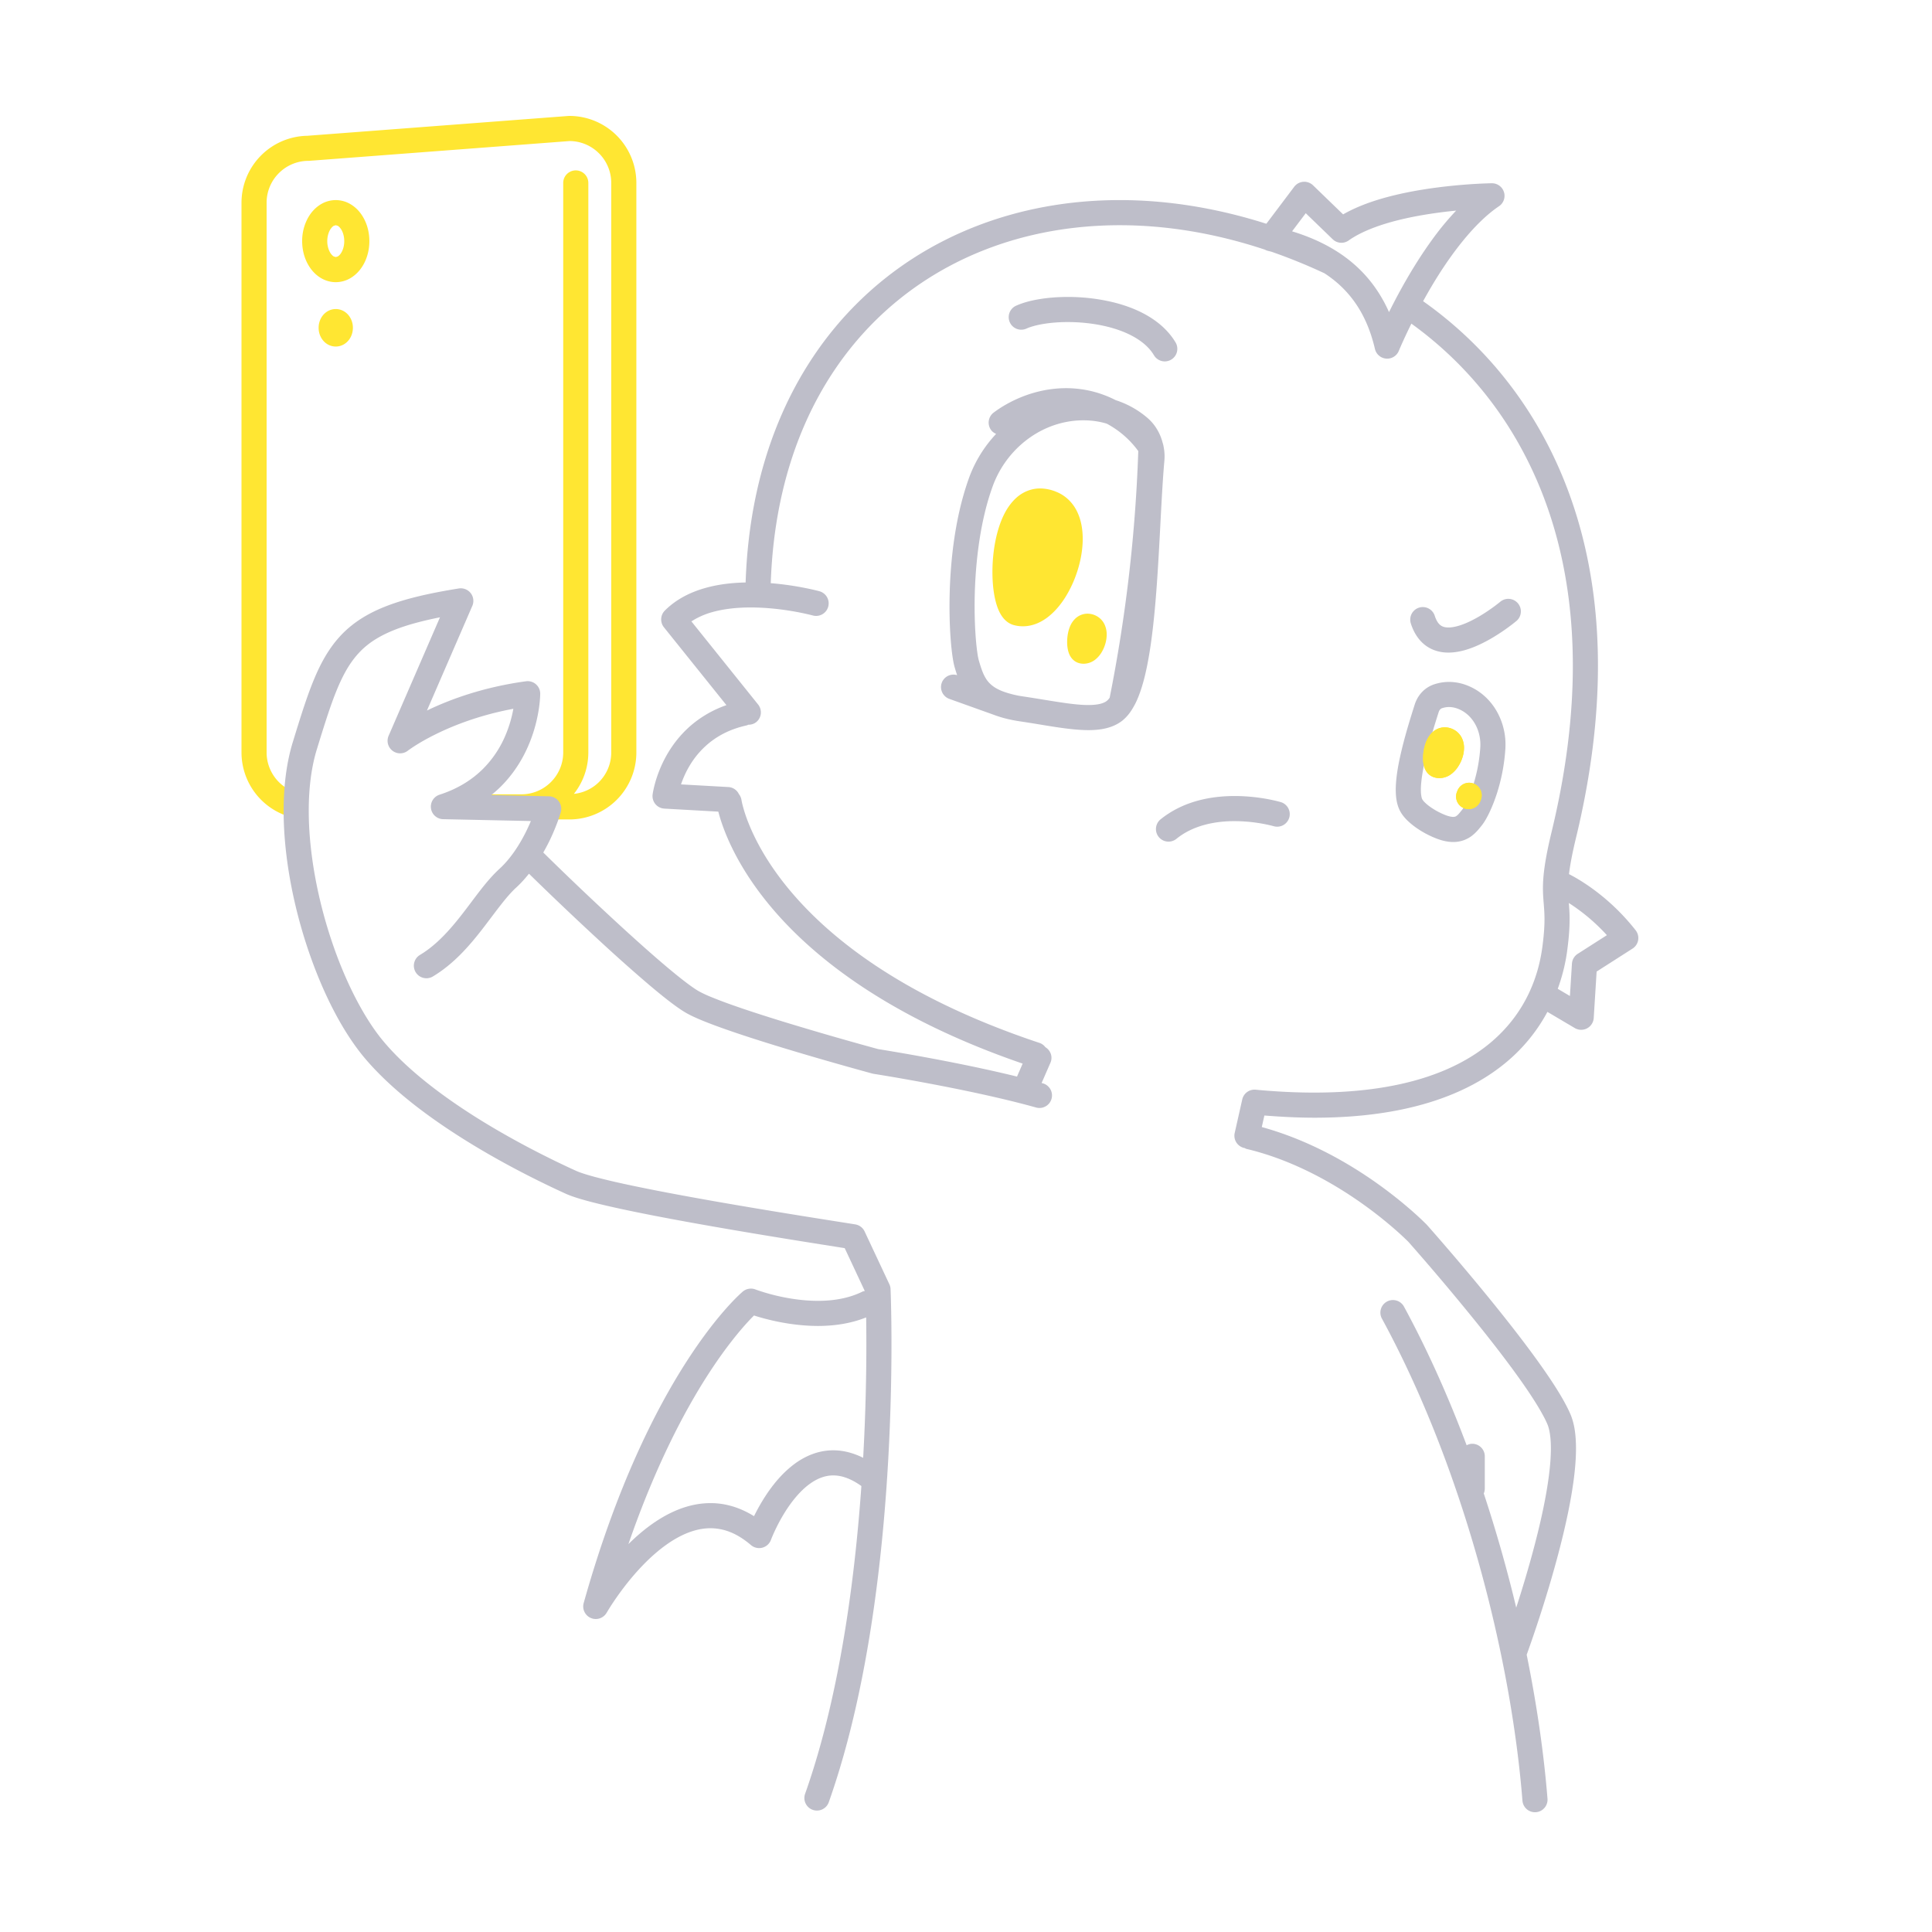 <svg xmlns="http://www.w3.org/2000/svg" width="200" height="200" fill="none"><path fill="#FFE632" d="m58.937 12-.099.004-26.998 2.05v.002A6.936 6.936 0 0 0 25 20.99v56.9a6.942 6.942 0 0 0 4.844 6.618 1.3 1.3 0 0 0 .785-2.478 4.342 4.342 0 0 1-3.03-4.14v-56.9a4.32 4.32 0 0 1 1.272-3.069 4.32 4.32 0 0 1 3.068-1.27l.098-.004 26.921-2.045a4.32 4.32 0 0 1 3.047 1.269 4.32 4.32 0 0 1 1.271 3.068V77.89a4.32 4.32 0 0 1-1.27 3.067 4.315 4.315 0 0 1-2.596 1.224 6.905 6.905 0 0 0 1.494-4.291V18.939a1.3 1.3 0 0 0-2.6 0V77.89a4.319 4.319 0 0 1-1.272 3.067 4.32 4.32 0 0 1-3.068 1.272H50.8a1.3 1.3 0 1 0 0 2.6h8.136a6.94 6.94 0 0 0 6.94-6.94V18.94A6.94 6.94 0 0 0 58.936 12Z"/><path fill="#FFE632" d="M36.252 21.117a3 3 0 0 0-1.494-.403 2.997 2.997 0 0 0-1.494.403c-.658.38-1.145.956-1.476 1.616a4.997 4.997 0 0 0-.509 2.23c.003 1.073.314 2.067.893 2.856.29.393.654.736 1.092.988.436.25.954.404 1.494.403a3 3 0 0 0 1.494-.403c.658-.38 1.145-.956 1.476-1.616.33-.663.508-1.424.509-2.229-.003-1.073-.313-2.068-.893-2.857a3.581 3.581 0 0 0-1.092-.988Zm-.999 5.157a.99.99 0 0 1-.293.276l-.202.06-.202-.06c-.124-.068-.303-.24-.441-.52a2.412 2.412 0 0 1-.236-1.068c-.002-.554.175-1.034.384-1.312.104-.14.21-.23.293-.276l.202-.06.202.06c.125.068.303.24.442.52.139.278.235.652.235 1.068.002.555-.175 1.034-.384 1.312ZM34.95 33.868l.27-.472-.27.472ZM35.588 32.214a1.669 1.669 0 0 0-1.66 0 1.835 1.835 0 0 0-.726.78 2.1 2.1 0 0 0-.218.939c.003.436.122.854.393 1.225.137.185.316.36.55.494a1.672 1.672 0 0 0 1.661 0c.352-.204.579-.488.726-.78.146-.295.217-.612.218-.94a2.058 2.058 0 0 0-.394-1.225 1.793 1.793 0 0 0-.55-.493Zm-.984 1.72Zm.154-.27v-.39.39Zm-.192.203-.27-.471.27.47Zm-.106.052-.413-.304.413.304Zm-.027.014-.446.222.446-.222Zm.134.065-.27.473.27-.473Zm.383.002.27.47-.27-.47ZM150.479 75.524l.001.002h.002l-.003-.002ZM112.083 55.78c-.002-.976-.157-1.936-.577-2.809-.412-.868-1.143-1.643-2.13-2.046h-.001a4.399 4.399 0 0 0-1.692-.36c-.993-.008-1.9.42-2.542 1.03-.973.922-1.516 2.168-1.884 3.498-.361 1.335-.52 2.775-.521 4.123.002 1.179.119 2.276.379 3.207.134.467.298.896.559 1.298.131.2.29.396.499.574.208.177.476.335.79.418h.003c.305.08.616.12.923.12 1.023 0 1.931-.43 2.667-1.018 1.11-.893 1.946-2.17 2.556-3.581.603-1.414.968-2.964.971-4.455ZM113.346 63.687a1.981 1.981 0 0 0-.768-.16 1.84 1.84 0 0 0-1.253.5c-.432.419-.587.851-.704 1.25a4.57 4.57 0 0 0-.15 1.178c.002.335.029.648.122.985.05.17.112.35.251.567.071.108.165.227.305.346.139.118.333.236.57.298l.006.001c.153.04.306.058.456.058a1.964 1.964 0 0 0 1.221-.445c.432-.353.677-.759.866-1.185.181-.43.294-.884.297-1.385a2.433 2.433 0 0 0-.229-1.063 1.93 1.93 0 0 0-.99-.945ZM113.342 63.685l.004.002.002.001-.006-.003Z"/><path fill="#BEBEC9" d="M144.488 81.757c.006.751.081 1.46.422 2.15.206.402.473.722.766 1.014.883.86 2.043 1.51 3.096 1.91l.002.001c.584.216 1.132.332 1.664.333.777.01 1.492-.29 1.965-.67.481-.38.777-.785 1.022-1.09l.002-.002c.227-.293.431-.641.668-1.112.692-1.395 1.545-3.786 1.739-6.75a7.09 7.09 0 0 0 .014-.459 6.93 6.93 0 0 0-1.023-3.649c-.664-1.072-1.648-1.958-2.879-2.452a5.186 5.186 0 0 0-1.94-.389c-.515 0-1.055.083-1.593.268-.992.348-1.664 1.148-1.957 2.059-.455 1.425-.939 3.01-1.315 4.542-.375 1.537-.649 3.004-.653 4.296Zm3.178-3.676c.351-1.434.82-2.97 1.267-4.371.071-.226.23-.365.325-.39.266-.091.509-.128.748-.128.324 0 .645.07.969.2.679.274 1.238.764 1.641 1.412.401.645.633 1.444.632 2.278 0 .098-.003.196-.009.295a16.361 16.361 0 0 1-.882 4.34c-.2.572-.409 1.052-.589 1.415a4.5 4.5 0 0 1-.385.664c-.249.32-.443.547-.574.644-.14.096-.162.114-.371.125-.145 0-.391-.034-.76-.17a7.454 7.454 0 0 1-1.559-.822 4.72 4.72 0 0 1-.614-.499 1.556 1.556 0 0 1-.276-.342c-.053-.089-.146-.45-.141-.975-.003-.907.224-2.248.578-3.676ZM147.597 66.832c.719.529 1.566.728 2.346.724.914-.003 1.777-.24 2.585-.557 1.209-.479 2.302-1.155 3.116-1.713.812-.56 1.338-1.004 1.362-1.024a1.3 1.3 0 0 0-1.679-1.984l-.004.003c-.072.06-.933.77-2.044 1.438-.554.334-1.171.656-1.762.884-.591.23-1.155.356-1.574.353-.379-.003-.612-.08-.809-.222-.195-.145-.421-.405-.614-1.003a1.3 1.3 0 0 0-2.478.786c.307.982.834 1.789 1.555 2.315Z"/><path fill="#BEBEC9" d="M169.321 96.301c-2.824-3.6-6.001-5.358-6.9-5.812.107-.896.32-2.074.728-3.766 1.575-6.515 2.271-12.44 2.271-17.809.002-10.017-2.428-18.1-6.038-24.431A41.2 41.2 0 0 0 147.32 31.18c.273-.495.557-1 .866-1.52 1.848-3.128 4.373-6.55 6.993-8.314a1.3 1.3 0 0 0-.746-2.375c-.035 0-2.764.032-6.142.504-1.691.236-3.543.583-5.317 1.103-1.399.412-2.744.933-3.936 1.615l-3.117-3.013a1.303 1.303 0 0 0-1.942.152l-2.887 3.831c-5.155-1.64-10.265-2.45-15.17-2.45-10.48-.003-20.045 3.662-27.047 10.542-6.916 6.788-11.282 16.683-11.688 29.042-1.357.03-2.77.179-4.136.56-1.538.428-3.03 1.154-4.226 2.348a1.3 1.3 0 0 0-.094 1.733l6.468 8.058a11.454 11.454 0 0 0-3.323 1.813c-1.89 1.5-2.96 3.346-3.56 4.803-.602 1.462-.746 2.551-.757 2.632a1.297 1.297 0 0 0 1.216 1.463l5.587.314c.398 1.557 1.59 5.043 4.909 9.202 4.325 5.427 12.267 11.956 26.594 16.882l-.585 1.342c-6.35-1.56-13.599-2.72-14.37-2.843l-.609-.167a340.069 340.069 0 0 1-9.153-2.655c-1.903-.585-3.8-1.195-5.385-1.758a46.601 46.601 0 0 1-2.1-.796 12.214 12.214 0 0 1-1.346-.629c-.329-.189-.837-.542-1.435-1.002-2.11-1.617-5.37-4.544-8.307-7.283a316.004 316.004 0 0 1-6.334-6.062c.272-.48.52-.949.727-1.385.731-1.55 1.07-2.731 1.084-2.778a1.298 1.298 0 0 0-1.223-1.657l-5.973-.127c.359-.29.7-.59 1.01-.901 2.049-2.054 3.053-4.441 3.553-6.298.5-1.86.503-3.212.504-3.292a1.298 1.298 0 0 0-1.476-1.288c-4.447.607-7.903 1.895-10.25 3.029l4.698-10.836c.188-.434.124-.941-.166-1.315a1.304 1.304 0 0 0-1.232-.487c-3.059.49-5.458 1.045-7.427 1.799-1.475.565-2.711 1.25-3.754 2.1-1.569 1.278-2.651 2.906-3.53 4.864-.882 1.963-1.595 4.28-2.473 7.134-.665 2.167-.95 4.583-.952 7.114.002 4.612.951 9.616 2.464 14.17 1.519 4.557 3.585 8.653 5.957 11.465 2.979 3.512 7.215 6.549 11.19 8.964 3.974 2.411 7.69 4.181 9.598 5.049.603.271 1.379.512 2.362.777 3.415.912 9.245 1.993 14.732 2.934 4.919.843 9.537 1.565 11.78 1.92l2.077 4.433c-.079.022-.16.026-.235.064-1.393.697-3.02.96-4.614.958-1.697.001-3.338-.295-4.54-.595a20.471 20.471 0 0 1-1.81-.54l-.094-.034-.02-.008-.002-.001a1.306 1.306 0 0 0-1.307.214c-.192.155-9.754 8.271-16.479 32.258a1.301 1.301 0 0 0 2.381.994l.01-.017c.13-.225 1.48-2.503 3.507-4.659 1.01-1.078 2.189-2.122 3.43-2.871 1.245-.753 2.53-1.202 3.8-1.201 1.31.008 2.668.444 4.192 1.744a1.303 1.303 0 0 0 2.068-.538l.004-.01c.058-.16.76-1.956 1.954-3.621.594-.833 1.308-1.626 2.076-2.177.774-.554 1.562-.864 2.422-.866.804.003 1.75.275 2.906 1.099a186.113 186.113 0 0 1-.559 6.392c-.886 8.437-2.483 17.615-5.267 25.47a1.3 1.3 0 1 0 2.451.869c2.887-8.157 4.499-17.502 5.402-26.067.902-8.563 1.088-16.344 1.088-21.342 0-3.552-.094-5.696-.095-5.712a1.297 1.297 0 0 0-.121-.495l-2.564-5.468a1.3 1.3 0 0 0-.971-.732c-2.143-.343-8.497-1.324-14.782-2.432-3.14-.554-6.264-1.139-8.82-1.689a70.783 70.783 0 0 1-3.328-.785c-.911-.243-1.62-.477-1.958-.633-1.85-.84-5.482-2.573-9.326-4.904-3.842-2.327-7.893-5.27-10.553-8.422-2.054-2.418-4.044-6.286-5.475-10.604-1.438-4.319-2.333-9.097-2.33-13.35-.002-2.335.268-4.508.836-6.352.778-2.533 1.418-4.589 2.101-6.233.513-1.234 1.046-2.231 1.666-3.055.933-1.231 2.052-2.12 3.822-2.895 1.32-.574 3.003-1.06 5.16-1.49L40.23 76.168a1.297 1.297 0 0 0 .398 1.546 1.297 1.297 0 0 0 1.594-.005c.025-.02 3.94-3.032 10.92-4.336a12.77 12.77 0 0 1-.852 2.83 10.873 10.873 0 0 1-2.315 3.416c-1.083 1.067-2.51 2.011-4.467 2.646a1.299 1.299 0 0 0 .373 2.537l9.076.192c-.117.277-.25.576-.401.892-.643 1.342-1.62 2.937-2.86 4.063-1.406 1.296-2.553 3.02-3.845 4.672-1.284 1.655-2.68 3.22-4.377 4.233a1.3 1.3 0 1 0 1.337 2.23c2.157-1.296 3.742-3.134 5.093-4.867 1.343-1.737 2.484-3.389 3.545-4.348.487-.446.914-.93 1.31-1.424a336.847 336.847 0 0 0 7.33 6.964 170.924 170.924 0 0 0 5.056 4.501c.78.66 1.505 1.253 2.154 1.751.65.499 1.216.899 1.72 1.191.514.295 1.158.583 1.936.896 2.706 1.085 7.01 2.417 10.675 3.495 3.66 1.076 6.66 1.888 6.665 1.889l.139.03.435.069c1.981.321 10.376 1.732 16.396 3.422a1.3 1.3 0 0 0 .703-2.503l-.141-.038.916-2.1c.263-.602.017-1.279-.53-1.612a1.265 1.265 0 0 0-.582-.431c-14.547-4.839-22.242-11.25-26.327-16.366-2.043-2.56-3.184-4.804-3.814-6.388a15.206 15.206 0 0 1-.609-1.836 7.934 7.934 0 0 1-.105-.464l-.02-.104-.002-.018h-.001a1.266 1.266 0 0 0-.263-.587 1.283 1.283 0 0 0-1.073-.73l-4.919-.276c.198-.58.49-1.279.93-1.999a8.85 8.85 0 0 1 2.154-2.424c.95-.73 2.152-1.343 3.736-1.689.054-.012.095-.046.146-.064.286 0 .574-.074.815-.266a1.3 1.3 0 0 0 .2-1.828l-6.905-8.603a7.78 7.78 0 0 1 2.176-.965c1.23-.344 2.614-.478 3.96-.478 1.691 0 3.317.208 4.509.418a27.456 27.456 0 0 1 1.8.38l.095.024.024.007a1.3 1.3 0 0 0 .69-2.507c-.052-.012-2.203-.608-5.04-.835.398-11.794 4.515-20.974 10.91-27.26 6.483-6.365 15.342-9.793 25.224-9.797 4.821 0 9.884.825 15.016 2.528.105.057.217.104.338.131.117.026.227.058.342.085a57.823 57.823 0 0 1 5.494 2.235c.542.353 1.044.737 1.504 1.153 1.801 1.635 3.038 3.775 3.718 6.679a1.302 1.302 0 0 0 2.47.198l.048-.115c.138-.328.581-1.346 1.253-2.705a38.647 38.647 0 0 1 11.018 12.268c3.385 5.943 5.695 13.546 5.697 23.144 0 5.145-.667 10.863-2.198 17.199-.703 2.906-.897 4.55-.897 5.844 0 .625.045 1.146.085 1.638.039.494.076.964.076 1.564 0 .727-.054 1.651-.239 2.992-.443 3.193-1.873 6.872-5.357 9.792-3.487 2.918-9.13 5.157-18.236 5.161-1.874 0-3.894-.095-6.067-.299a1.297 1.297 0 0 0-1.39 1.009l-.781 3.469a1.3 1.3 0 0 0 .984 1.554c.01.003.021-.001.031.001.07.03.129.077.206.095 4.797 1.14 9.025 3.56 12.035 5.704a42.56 42.56 0 0 1 3.524 2.796c.41.363.724.659.933.86.105.101.183.179.234.23l.054.054a252.076 252.076 0 0 1 7.643 9.092c1.473 1.849 2.932 3.756 4.137 5.476 1.203 1.714 2.155 3.266 2.585 4.279.221.501.37 1.399.365 2.519.002 1.682-.3 3.851-.767 6.117-.7 3.403-1.761 7.042-2.646 9.817l-.176.542a144.223 144.223 0 0 0-3.358-11.817c.068-.157.106-.33.106-.512v-3.332a1.3 1.3 0 0 0-1.3-1.3c-.212 0-.403.063-.58.153-1.865-4.96-4.018-9.807-6.48-14.34a1.3 1.3 0 1 0-2.284 1.242c8.434 15.504 13.366 35.041 14.541 49.89a1.3 1.3 0 1 0 2.593-.206c-.37-4.625-1.092-9.672-2.154-14.9a134.33 134.33 0 0 0 2.511-7.713c.643-2.2 1.286-4.634 1.773-7.001.486-2.369.82-4.663.821-6.64-.004-1.321-.137-2.505-.575-3.543-.661-1.529-1.893-3.425-3.396-5.521-4.497-6.25-11.423-14.035-11.437-14.053l-.037-.04c-.04-.04-1.934-1.998-5.123-4.268-2.988-2.124-7.123-4.517-11.96-5.846l.269-1.196c1.811.142 3.548.228 5.166.228 9.516.004 15.842-2.363 19.905-5.767a17.578 17.578 0 0 0 4.228-5.189l2.836 1.676a1.302 1.302 0 0 0 1.959-1.038l.3-4.81 3.716-2.378a1.297 1.297 0 0 0 .323-1.897Zm-83.057 53.834c-1.569-.002-2.942.608-4.046 1.432-1.662 1.243-2.829 2.964-3.629 4.374-.204.362-.381.703-.534 1.013-1.486-.927-3.025-1.357-4.508-1.351-1.948.001-3.734.698-5.291 1.665-1.189.741-2.26 1.645-3.204 2.58 2.78-8.042 5.778-13.729 8.242-17.549 1.555-2.411 2.897-4.082 3.838-5.141.376-.422.685-.743.921-.979 1.229.394 3.756 1.077 6.62 1.083 1.61-.001 3.34-.223 4.992-.885.011.786.02 1.714.02 2.778 0 3.03-.07 7.108-.33 11.757-1.05-.522-2.09-.779-3.091-.777ZM140.36 27.517c-1.793-1.622-4.018-2.78-6.604-3.57l1.414-1.876 2.789 2.696a1.297 1.297 0 0 0 1.656.125c1.027-.733 2.488-1.352 4.09-1.82 2.34-.687 4.968-1.068 7.036-1.269a28.686 28.686 0 0 0-1.628 1.873c-2.313 2.937-4.155 6.28-5.322 8.634-.836-1.877-1.98-3.484-3.431-4.793Zm22.964 71.224a1.303 1.303 0 0 0-.597 1.014l-.209 3.351-1.26-.744c.48-1.321.797-2.628.964-3.857.197-1.431.263-2.486.263-3.346 0-.666-.04-1.203-.079-1.68a19.784 19.784 0 0 1 3.939 3.33l-3.021 1.932Z"/><path fill="#BEBEC9" d="M127.81 85.004a16.462 16.462 0 0 1 3.777.454c.099.025.174.044.222.058l.051.014.008.002h.001a1.3 1.3 0 0 0 .746-2.49c-.075-.02-2.116-.635-4.805-.638-2.344.002-5.249.47-7.663 2.41a1.3 1.3 0 0 0 1.634 2.023c1.732-1.409 4.017-1.836 6.029-1.833ZM120.535 47.711v-.007a5.92 5.92 0 0 0 .021-.483c0-.41-.056-.815-.147-1.213-.009-.04-.023-.079-.037-.117-.251-.998-.772-1.932-1.598-2.638a9.52 9.52 0 0 0-3.279-1.83 11.394 11.394 0 0 0-2.39-.903 11.428 11.428 0 0 0-2.758-.337c-4.119.014-6.98 2.153-7.491 2.533a1.3 1.3 0 0 0-.243 1.822c.136.178.314.293.505.379a13.228 13.228 0 0 0-2.805 4.554c-1.585 4.396-2.017 9.408-2.02 13.304 0 1.495.065 2.823.162 3.893.048.536.105 1.006.166 1.407.062.403.125.726.21 1.017.076.26.16.53.249.799a1.292 1.292 0 0 0-1.59.796 1.3 1.3 0 0 0 .787 1.662l4.563 1.634c.095.038.198.072.298.107l.036.013h.001c.698.243 1.493.434 2.414.572h.004c2.61.383 5.001.9 7.07.908.643 0 1.263-.052 1.862-.2.596-.148 1.18-.4 1.685-.804a4.5 4.5 0 0 0 .964-1.122l.003-.006c.177-.28.338-.573.483-.888.629-1.39 1.038-3.152 1.363-5.174.481-3.027.737-6.624.937-10.136.2-3.508.342-6.932.575-9.542Zm-5.95 24.838c-.153.123-.366.23-.687.31-.318.08-.737.124-1.235.124-1.619.007-4.002-.476-6.691-.88h-.004a10.806 10.806 0 0 1-1.917-.447h-.001l-.277-.1c-.512-.202-.876-.426-1.141-.651l-.002-.002c-.343-.294-.564-.606-.766-1.019-.2-.41-.363-.921-.539-1.525a6.052 6.052 0 0 1-.134-.678c-.155-1.005-.299-2.782-.299-4.906-.003-3.695.437-8.484 1.866-12.42a10.606 10.606 0 0 1 3.682-4.935c1.65-1.21 3.63-1.91 5.723-1.91l.216.003H112.392h-.001c.742.021 1.471.129 2.18.345a9.648 9.648 0 0 1 3.263 2.837 157.781 157.781 0 0 1-2.962 25.534 1.59 1.59 0 0 1-.287.32ZM110.537 33.34c1.763-.002 3.705.266 5.337.851.817.291 1.555.66 2.163 1.095.61.435 1.088.932 1.423 1.493a1.3 1.3 0 0 0 2.232-1.335c-.549-.917-1.296-1.67-2.144-2.274-1.274-.908-2.776-1.502-4.33-1.884a19.941 19.941 0 0 0-4.681-.546c-1.042 0-2.036.078-2.939.228-.903.15-1.712.366-2.409.677a1.3 1.3 0 1 0 1.063 2.373c.406-.184 1.03-.364 1.771-.486a15.663 15.663 0 0 1 2.514-.192Z"/><path fill="#FFE632" d="M152.566 81.124a1.299 1.299 0 0 0-1.689.724l-.039.098a1.3 1.3 0 1 0 2.413.966l.039-.098a1.3 1.3 0 0 0-.724-1.69ZM151.554 77.423a2.329 2.329 0 0 0-.211-.997 1.939 1.939 0 0 0-.862-.9 1.983 1.983 0 0 0-.917-.233 1.83 1.83 0 0 0-.771.17c-.401.19-.658.468-.839.727-.269.394-.403.784-.501 1.17a4.895 4.895 0 0 0-.139 1.134c.002.275.021.538.106.844.045.154.106.322.237.523a1.5 1.5 0 0 0 .74.584l.007.002c.2.071.409.105.61.104a2.055 2.055 0 0 0 1.241-.44c.448-.349.726-.762.944-1.208.209-.448.351-.93.355-1.48Z"/><path fill="#FFE632" d="M152.566 81.124a1.299 1.299 0 0 0-1.689.724l-.039.098a1.3 1.3 0 1 0 2.413.966l.039-.098a1.3 1.3 0 0 0-.724-1.69ZM151.554 77.423a2.329 2.329 0 0 0-.211-.997 1.939 1.939 0 0 0-.862-.9 1.983 1.983 0 0 0-.917-.233 1.83 1.83 0 0 0-.771.17c-.401.19-.658.468-.839.727-.269.394-.403.784-.501 1.17a4.895 4.895 0 0 0-.139 1.134c.002.275.021.538.106.844.045.154.106.322.237.523a1.5 1.5 0 0 0 .74.584l.007.002c.2.071.409.105.61.104a2.055 2.055 0 0 0 1.241-.44c.448-.349.726-.762.944-1.208.209-.448.351-.93.355-1.48Z"/></svg>